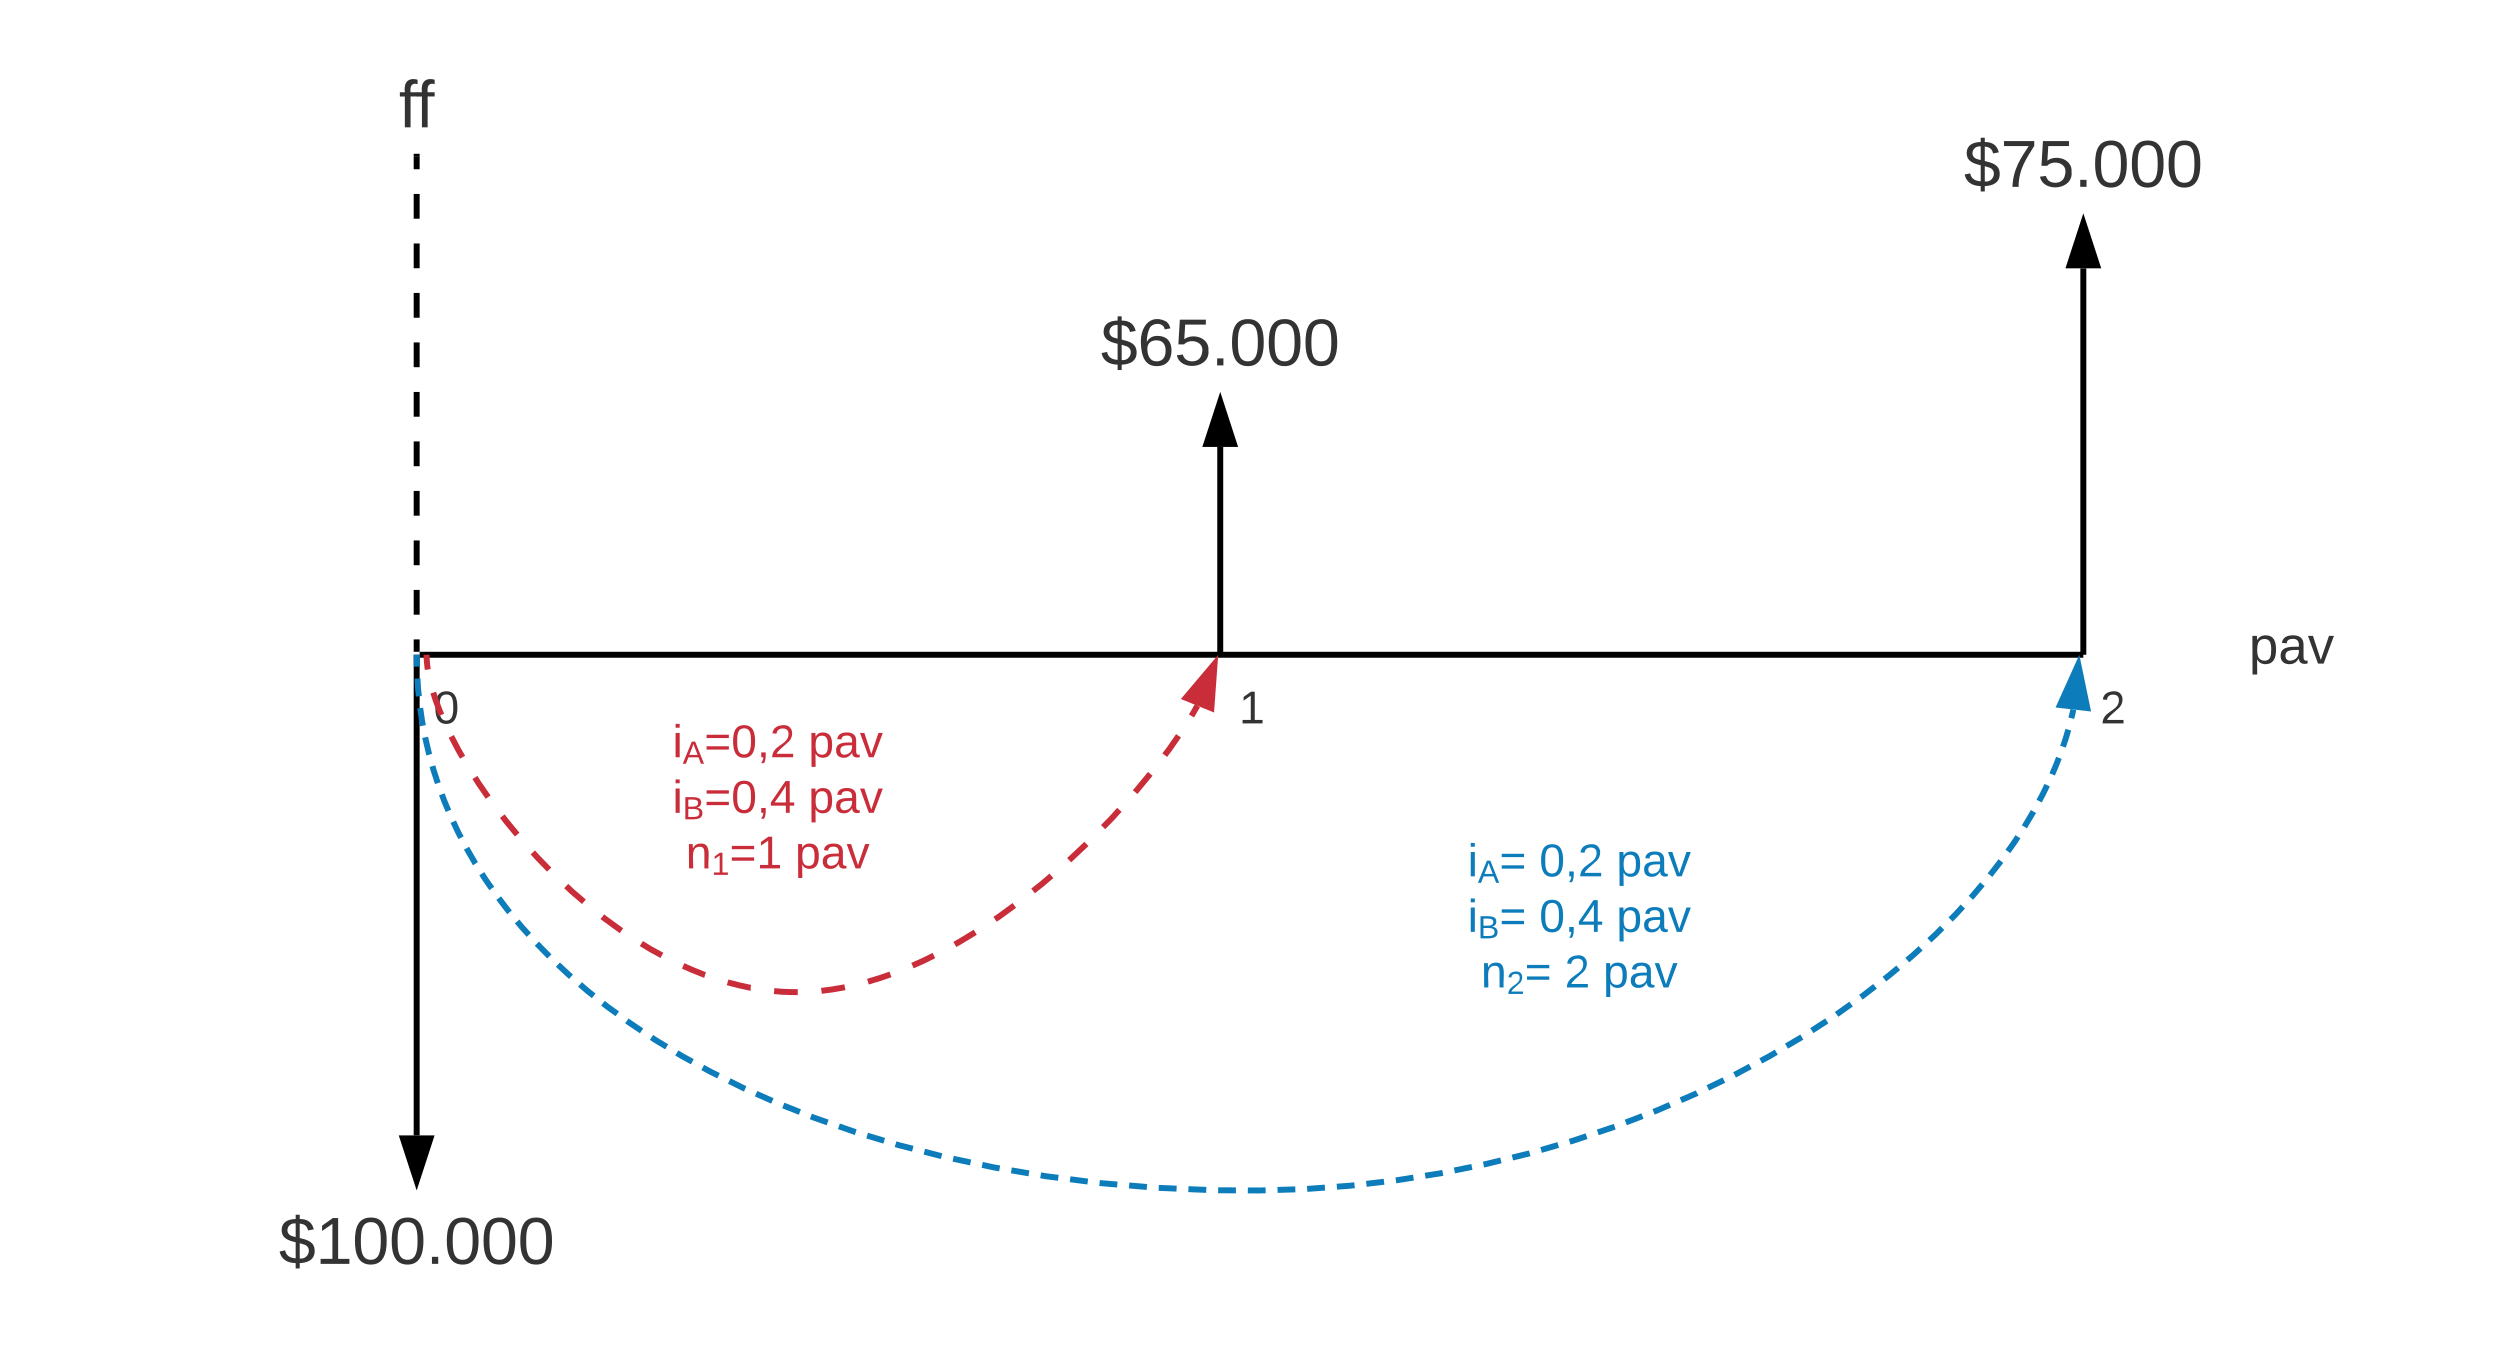 <svg xmlns="http://www.w3.org/2000/svg" xmlns:xlink="http://www.w3.org/1999/xlink" xmlns:lucid="lucid" width="840" height="460"><g transform="translate(-100 -80)" lucid:page-tab-id="0_0"><path d="M240 306c0-3.3 2.7-6 6-6h8c3.3 0 6 2.7 6 6v28c0 3.3-2.7 6-6 6h-8c-3.3 0-6-2.7-6-6z" stroke="#000" stroke-opacity="0" stroke-width="3" fill="#fff" fill-opacity="0"/><use xlink:href="#a" transform="matrix(1,0,0,1,245,305) translate(0.679 18.069)"/><path d="M240 301v160.5M240 301.03V300" stroke="#000" stroke-width="2" fill="none"/><path d="M240 476.76l-4.64-14.26h9.28z" stroke="#000" stroke-width="2"/><path d="M240 299v-4.16m0-8.3v-8.33m0-8.3v-8.32m0-8.32v-8.32m0-8.3v-8.33m0-8.3v-8.32m0-8.32v-8.32m0-8.3v-8.33m0-8.3v-8.32m0-8.32v-8.32m0-8.3v-4.17M240 300" stroke="#000" stroke-width="2" fill="none"/><path d="M241 132.7h-2v-1.03h2z"/><path d="M241 300h558M798.97 300H800M510 299v-68.83M510 298.97V300" stroke="#000" stroke-width="2" fill="none"/><path d="M510 214.9l4.63 14.27h-9.27z" stroke="#000" stroke-width="2"/><path d="M120 486c0-3.3 2.7-6 6-6h228c3.3 0 6 2.7 6 6v28c0 3.3-2.7 6-6 6H126c-3.3 0-6-2.7-6-6z" stroke="#000" stroke-opacity="0" stroke-width="3" fill="#fff" fill-opacity="0"/><use xlink:href="#b" transform="matrix(1,0,0,1,125,485) translate(68.704 19.653)"/><path d="M390 186c0-3.3 2.7-6 6-6h228c3.3 0 6 2.7 6 6v19.67c0 3.3-2.7 6-6 6H396c-3.3 0-6-2.7-6-6z" stroke="#000" stroke-opacity="0" stroke-width="3" fill="#fff" fill-opacity="0"/><use xlink:href="#c" transform="matrix(1,0,0,1,394.999,185) translate(74.877 17.778)"/><path d="M120 106c0-3.3 2.7-6 6-6h228c3.3 0 6 2.7 6 6v19.67c0 3.3-2.7 6-6 6H126c-3.3 0-6-2.7-6-6z" stroke="#000" stroke-opacity="0" stroke-width="3" fill="#fff" fill-opacity="0"/><use xlink:href="#d" transform="matrix(1,0,0,1,125,105) translate(109.043 17.778)"/><path d="M800 299V170.17M800 298.97V300" stroke="#000" stroke-width="2" fill="none"/><path d="M800 154.9l4.64 14.27h-9.28z" stroke="#000" stroke-width="2"/><path d="M680 126c0-3.3 2.7-6 6-6h228c3.3 0 6 2.7 6 6v19.67c0 3.3-2.7 6-6 6H686c-3.3 0-6-2.7-6-6z" stroke="#000" stroke-opacity="0" stroke-width="3" fill="#fff" fill-opacity="0"/><use xlink:href="#e" transform="matrix(1,0,0,1,685,125) translate(74.877 17.778)"/><path d="M510.67 306c0-3.3 2.68-6 6-6h8c3.3 0 6 2.7 6 6v28c0 3.3-2.7 6-6 6h-8c-3.32 0-6-2.7-6-6z" stroke="#000" stroke-opacity="0" stroke-width="3" fill="#fff" fill-opacity="0"/><use xlink:href="#f" transform="matrix(1,0,0,1,515.667,305) translate(0.679 18.069)"/><path d="M800 306c0-3.3 2.7-6 6-6h8c3.3 0 6 2.7 6 6v28c0 3.3-2.7 6-6 6h-8c-3.3 0-6-2.7-6-6z" stroke="#000" stroke-opacity="0" stroke-width="3" fill="#fff" fill-opacity="0"/><use xlink:href="#g" transform="matrix(1,0,0,1,805,305) translate(0.679 18.069)"/><path d="M840 286c0-3.3 2.7-6 6-6h48c3.3 0 6 2.7 6 6v28c0 3.3-2.7 6-6 6h-48c-3.3 0-6-2.7-6-6z" stroke="#000" stroke-opacity="0" stroke-width="3" fill="#fff" fill-opacity="0"/><use xlink:href="#h" transform="matrix(1,0,0,1,845,285) translate(10.679 17.972)"/><path d="M243.35 301v.16l.1 1.3.14 1.48.15 1.02m1.83 7.75l.82 2.53 1.26 3.4.66 1.55m3.32 7.24l2.35 4.5 1.44 2.5m4.15 6.8l1.34 2.12 3.1 4.48m4.76 6.4l1.3 1.7 3.7 4.5m5.26 5.98l1.73 1.92 3.76 3.85m5.73 5.53l1.78 1.7 4.17 3.58m6.2 5.02l.74.6 5.34 3.88.33.22m6.68 4.33l3.13 1.9 3.78 2.07m7.14 3.53l2.88 1.28 4.24 1.7.24.07m7.58 2.47l.2.06 3.82.98 3.68.8h.05m7.87 1.1l2.52.22 3.3.13h2.13m7.95-.43l3.53-.45 3.75-.64.6-.12m7.74-1.86l4.1-1.25 3.47-1.2m7.4-2.96l4-1.78 3.2-1.6m7.04-3.74l1.42-.78 5.43-3.3m6.66-4.37l1.17-.77 5.3-3.88m6.3-4.87l3.2-2.53 2.95-2.54m5.98-5.26l5.8-5.46m5.6-5.65l3.1-3.16 2.37-2.65m5.3-5.94l5.08-6.14m4.86-6.3l1.5-1.96 3.14-4.53m4.34-6.68l.23-.38 1.78-3.07M243.35 301.03l-.02-1.03" stroke="#c92d39" stroke-width="2" fill="none"/><path d="M508.1 303l-1.08 14.96-8.6-3.5z" stroke="#c92d39" stroke-width="2" fill="#c92d39"/><path d="M241.33 319c0-3.3 2.7-6 6-6h228c3.32 0 6 2.7 6 6v62c0 3.3-2.68 6-6 6h-228c-3.3 0-6-2.7-6-6z" stroke="#000" stroke-opacity="0" stroke-width="3" fill="#fff" fill-opacity="0"/><use xlink:href="#i" transform="matrix(1,0,0,1,246.333,318) translate(79.633 16.444)"/><use xlink:href="#j" transform="matrix(1,0,0,1,246.333,318) translate(125.306 16.444)"/><use xlink:href="#k" transform="matrix(1,0,0,1,246.333,318) translate(79.633 35.111)"/><use xlink:href="#j" transform="matrix(1,0,0,1,246.333,318) translate(125.306 35.111)"/><use xlink:href="#l" transform="matrix(1,0,0,1,246.333,318) translate(84.105 53.778)"/><use xlink:href="#m" transform="matrix(1,0,0,1,246.333,318) translate(120.833 53.778)"/><path d="M240.02 301l.06 3m.18 3.98l.22 3.58.25 2.4m.45 3.96l.7 4.75.23 1.16m.75 3.92l.07.35 1.26 5.37.03.1m1.08 3.86l.38 1.35 1.42 4.36m1.35 3.75l.9 2.4 1.32 3.15m1.62 3.65l1.7 3.64.92 1.74m1.84 3.54l2.98 5.15.02.03m2.14 3.37l1.16 1.83 2.18 3.14m2.33 3.24l3.16 4.16.5.6m2.54 3.07l1.36 1.66 2.58 2.85m2.7 2.96l4.18 4.28m2.88 2.76l3.53 3.3.87.76m3.02 2.6l2.43 2.1 2.17 1.73m3.13 2.47l1.6 1.27 3.2 2.3m3.22 2.36l1.14.82 3.8 2.54m3.34 2.2l1.1.75 4 2.42m3.4 2.06l1.63.98 3.58 1.97m3.5 1.93l2.76 1.5 2.55 1.27m3.6 1.78l4.56 2.27.8.36m3.66 1.63l5.47 2.43m3.67 1.53l5.57 2.2m3.7 1.47l1.33.53 4.3 1.5m3.78 1.3l5.5 1.92.16.05m3.83 1.15l5.73 1.73m3.82 1.15l1.07.33 4.72 1.2m3.87 1l5.8 1.5m3.9.87l5.85 1.24m3.9.83l4.1.87 1.76.3m3.94.66l5.9 1m3.94.67l1.9.32 4.03.5m3.96.5l5.94.76m3.96.5l.37.04 5.6.47m3.97.32l5.97.5m3.97.3l6 .26m3.98.17l6 .25m3.98.13l5.98.03m4 .02l3.96.02 2.02-.06m4-.13l5.98-.18m3.98-.16l5.97-.44m4-.3l4.37-.32 1.58-.18m3.96-.46l5.95-.7m3.98-.46l5.9-.94m3.95-.63l5.07-.8.84-.17m3.9-.8l5.88-1.18m3.9-.8l.54-.1 5.3-1.3m3.87-.95l5.72-1.4.1-.03m3.82-1.12l5.75-1.67m3.84-1.1l1.12-.33 4.57-1.54m3.78-1.27l5.67-1.9m3.73-1.43l5.6-2.15m3.72-1.43l1.03-.4 4.48-1.94m3.66-1.57l5.17-2.24.3-.17m3.6-1.73l5.4-2.6m3.58-1.76l5.28-2.83m3.52-1.88l3-1.6 2.22-1.32m3.44-2.03l5.15-3.05m3.35-2.16l5.02-3.26m3.32-2.2l4.87-3.47m3.26-2.32l.78-.54 3.98-3.08m3.16-2.45l1.74-1.36 2.9-2.43m3.04-2.58l2.14-1.82 2.34-2.15m2.94-2.7l2.04-1.88 2.27-2.28m2.82-2.82l1.5-1.48 2.62-2.87m2.7-2.94l.55-.6 3.33-3.95m2.55-3.07l3.67-4.72m2.33-3.24l2.15-3.03 1.24-1.9m2.17-3.34l.2-.34 2.85-4.8m1.9-3.5l1.2-2.25 1.5-3.1m1.68-3.63l1.3-3.05.97-2.5m1.36-3.75l.96-2.84.83-2.86m1-3.86l.45-1.76.23-1.16M240.02 301.03L240 300" stroke="#0c7cba" stroke-width="2" fill="none"/><path d="M798.3 303.22l3.04 14.7-9.2-1.04z" stroke="#0c7cba" stroke-width="2" fill="#0c7cba"/><path d="M510.67 363c0-3.3 2.68-6 6-6h228c3.3 0 6 2.7 6 6v54c0 3.3-2.7 6-6 6h-228c-3.32 0-6-2.7-6-6z" stroke="#000" stroke-opacity="0" stroke-width="3" fill="#fff" fill-opacity="0"/><g><use xlink:href="#n" transform="matrix(1,0,0,1,515.667,362) translate(77.472 12.444)"/><use xlink:href="#o" transform="matrix(1,0,0,1,515.667,362) translate(101.54 12.444)"/><use xlink:href="#p" transform="matrix(1,0,0,1,515.667,362) translate(127.466 12.444)"/><use xlink:href="#q" transform="matrix(1,0,0,1,515.667,362) translate(77.472 31.111)"/><use xlink:href="#r" transform="matrix(1,0,0,1,515.667,362) translate(101.54 31.111)"/><use xlink:href="#p" transform="matrix(1,0,0,1,515.667,362) translate(127.466 31.111)"/><use xlink:href="#s" transform="matrix(1,0,0,1,515.667,362) translate(81.944 49.778)"/><use xlink:href="#t" transform="matrix(1,0,0,1,515.667,362) translate(110.031 49.778)"/><use xlink:href="#u" transform="matrix(1,0,0,1,515.667,362) translate(122.994 49.778)"/></g><defs><path fill="#333" d="M101-251c68 0 85 55 85 127S166 4 100 4C33 4 14-52 14-124c0-73 17-127 87-127zm-1 229c47 0 54-49 54-102s-4-102-53-102c-51 0-55 48-55 102 0 53 5 102 54 102" id="v"/><use transform="matrix(0.043,0,0,0.043,0,0)" xlink:href="#v" id="a"/><path fill="#333" d="M194-70c0 46-34 64-81 66v29H91V-4C42-5 12-27 4-67l30-6c5 28 25 41 57 43v-87c-38-9-76-20-76-67 1-42 33-58 76-59v-23h22v23c45 0 67 20 76 56l-31 6c-5-23-18-35-45-37v78c41 10 81 20 81 70zm-81 41c51 7 71-66 19-77-6-2-12-4-19-6v83zM91-219c-47-6-63 57-18 69 6 2 12 3 18 5v-74" id="w"/><path fill="#333" d="M27 0v-27h64v-190l-56 39v-29l58-41h29v221h61V0H27" id="x"/><path fill="#333" d="M33 0v-38h34V0H33" id="y"/><g id="b"><use transform="matrix(0.062,0,0,0.062,0,0)" xlink:href="#w"/><use transform="matrix(0.062,0,0,0.062,12.346,0)" xlink:href="#x"/><use transform="matrix(0.062,0,0,0.062,24.691,0)" xlink:href="#v"/><use transform="matrix(0.062,0,0,0.062,37.037,0)" xlink:href="#v"/><use transform="matrix(0.062,0,0,0.062,49.383,0)" xlink:href="#y"/><use transform="matrix(0.062,0,0,0.062,55.556,0)" xlink:href="#v"/><use transform="matrix(0.062,0,0,0.062,67.901,0)" xlink:href="#v"/><use transform="matrix(0.062,0,0,0.062,80.247,0)" xlink:href="#v"/></g><path fill="#333" d="M110-160c48 1 74 30 74 79 0 53-28 85-80 85-65 0-83-55-86-122-5-90 50-162 133-122 14 7 22 21 27 39l-31 6c-5-40-67-38-82-6-9 19-15 44-15 74 11-20 30-34 60-33zm-7 138c34 0 49-23 49-58s-16-56-50-56c-29 0-50 16-49 49 1 36 15 65 50 65" id="z"/><path fill="#333" d="M54-142c48-35 137-8 131 61C196 18 31 33 14-55l32-4c7 23 22 37 52 37 35-1 51-22 54-58 4-55-73-65-99-34H22l8-134h141v27H59" id="A"/><g id="c"><use transform="matrix(0.062,0,0,0.062,0,0)" xlink:href="#w"/><use transform="matrix(0.062,0,0,0.062,12.346,0)" xlink:href="#z"/><use transform="matrix(0.062,0,0,0.062,24.691,0)" xlink:href="#A"/><use transform="matrix(0.062,0,0,0.062,37.037,0)" xlink:href="#y"/><use transform="matrix(0.062,0,0,0.062,43.21,0)" xlink:href="#v"/><use transform="matrix(0.062,0,0,0.062,55.556,0)" xlink:href="#v"/><use transform="matrix(0.062,0,0,0.062,67.901,0)" xlink:href="#v"/></g><path fill="#333" d="M101-234c-31-9-42 10-38 44h38v23H63V0H32v-167H5v-23h27c-7-52 17-82 69-68v24" id="B"/><g id="d"><use transform="matrix(0.062,0,0,0.062,0,0)" xlink:href="#B"/><use transform="matrix(0.062,0,0,0.062,5.741,0)" xlink:href="#B"/></g><path fill="#333" d="M64 0c3-98 48-159 88-221H18v-27h164v26C143-157 98-101 97 0H64" id="C"/><g id="e"><use transform="matrix(0.062,0,0,0.062,0,0)" xlink:href="#w"/><use transform="matrix(0.062,0,0,0.062,12.346,0)" xlink:href="#C"/><use transform="matrix(0.062,0,0,0.062,24.691,0)" xlink:href="#A"/><use transform="matrix(0.062,0,0,0.062,37.037,0)" xlink:href="#y"/><use transform="matrix(0.062,0,0,0.062,43.21,0)" xlink:href="#v"/><use transform="matrix(0.062,0,0,0.062,55.556,0)" xlink:href="#v"/><use transform="matrix(0.062,0,0,0.062,67.901,0)" xlink:href="#v"/></g><use transform="matrix(0.043,0,0,0.043,0,0)" xlink:href="#x" id="f"/><path fill="#333" d="M101-251c82-7 93 87 43 132L82-64C71-53 59-42 53-27h129V0H18c2-99 128-94 128-182 0-28-16-43-45-43s-46 15-49 41l-32-3c6-41 34-60 81-64" id="D"/><use transform="matrix(0.043,0,0,0.043,0,0)" xlink:href="#D" id="g"/><path fill="#333" d="M115-194c55 1 70 41 70 98S169 2 115 4C84 4 66-9 55-30l1 105H24l-1-265h31l2 30c10-21 28-34 59-34zm-8 174c40 0 45-34 45-75s-6-73-45-74c-42 0-51 32-51 76 0 43 10 73 51 73" id="E"/><path fill="#333" d="M141-36C126-15 110 5 73 4 37 3 15-17 15-53c-1-64 63-63 125-63 3-35-9-54-41-54-24 1-41 7-42 31l-33-3c5-37 33-52 76-52 45 0 72 20 72 64v82c-1 20 7 32 28 27v20c-31 9-61-2-59-35zM48-53c0 20 12 33 32 33 41-3 63-29 60-74-43 2-92-5-92 41" id="F"/><path fill="#333" d="M108 0H70L1-190h34L89-25l56-165h34" id="G"/><g id="h"><use transform="matrix(0.049,0,0,0.049,0,0)" xlink:href="#E"/><use transform="matrix(0.049,0,0,0.049,9.877,0)" xlink:href="#F"/><use transform="matrix(0.049,0,0,0.049,19.753,0)" xlink:href="#G"/></g><path fill="#c92d39" d="M24-231v-30h32v30H24zM24 0v-190h32V0H24" id="H"/><path fill="#c92d39" d="M205 0l-28-72H64L36 0H1l101-248h38L239 0h-34zm-38-99l-47-123c-12 45-31 82-46 123h93" id="I"/><path fill="#c92d39" d="M18-150v-26h174v26H18zm0 90v-26h174v26H18" id="J"/><path fill="#c92d39" d="M101-251c68 0 85 55 85 127S166 4 100 4C33 4 14-52 14-124c0-73 17-127 87-127zm-1 229c47 0 54-49 54-102s-4-102-53-102c-51 0-55 48-55 102 0 53 5 102 54 102" id="K"/><path fill="#c92d39" d="M68-38c1 34 0 65-14 84H32c9-13 17-26 17-46H33v-38h35" id="L"/><path fill="#c92d39" d="M101-251c82-7 93 87 43 132L82-64C71-53 59-42 53-27h129V0H18c2-99 128-94 128-182 0-28-16-43-45-43s-46 15-49 41l-32-3c6-41 34-60 81-64" id="M"/><g id="i"><use transform="matrix(0.043,0,0,0.043,0,0)" xlink:href="#H"/><use transform="matrix(0.03,0,0,0.03,3.414,2.178)" xlink:href="#I"/><use transform="matrix(0.043,0,0,0.043,10.673,0)" xlink:href="#J"/><use transform="matrix(0.043,0,0,0.043,19.747,0)" xlink:href="#K"/><use transform="matrix(0.043,0,0,0.043,28.389,0)" xlink:href="#L"/><use transform="matrix(0.043,0,0,0.043,32.71,0)" xlink:href="#M"/></g><path fill="#c92d39" d="M115-194c55 1 70 41 70 98S169 2 115 4C84 4 66-9 55-30l1 105H24l-1-265h31l2 30c10-21 28-34 59-34zm-8 174c40 0 45-34 45-75s-6-73-45-74c-42 0-51 32-51 76 0 43 10 73 51 73" id="N"/><path fill="#c92d39" d="M141-36C126-15 110 5 73 4 37 3 15-17 15-53c-1-64 63-63 125-63 3-35-9-54-41-54-24 1-41 7-42 31l-33-3c5-37 33-52 76-52 45 0 72 20 72 64v82c-1 20 7 32 28 27v20c-31 9-61-2-59-35zM48-53c0 20 12 33 32 33 41-3 63-29 60-74-43 2-92-5-92 41" id="O"/><path fill="#c92d39" d="M108 0H70L1-190h34L89-25l56-165h34" id="P"/><g id="j"><use transform="matrix(0.043,0,0,0.043,0,0)" xlink:href="#N"/><use transform="matrix(0.043,0,0,0.043,8.642,0)" xlink:href="#O"/><use transform="matrix(0.043,0,0,0.043,17.284,0)" xlink:href="#P"/></g><path fill="#c92d39" d="M160-131c35 5 61 23 61 61C221 17 115-2 30 0v-248c76 3 177-17 177 60 0 33-19 50-47 57zm-97-11c50-1 110 9 110-42 0-47-63-36-110-37v79zm0 115c55-2 124 14 124-45 0-56-70-42-124-44v89" id="Q"/><path fill="#c92d39" d="M155-56V0h-30v-56H8v-25l114-167h33v167h35v25h-35zm-30-156c-27 46-58 90-88 131h88v-131" id="R"/><g id="k"><use transform="matrix(0.043,0,0,0.043,0,0)" xlink:href="#H"/><use transform="matrix(0.03,0,0,0.03,3.414,2.178)" xlink:href="#Q"/><use transform="matrix(0.043,0,0,0.043,10.673,0)" xlink:href="#J"/><use transform="matrix(0.043,0,0,0.043,19.747,0)" xlink:href="#K"/><use transform="matrix(0.043,0,0,0.043,28.389,0)" xlink:href="#L"/><use transform="matrix(0.043,0,0,0.043,32.71,0)" xlink:href="#R"/></g><path fill="#c92d39" d="M117-194c89-4 53 116 60 194h-32v-121c0-31-8-49-39-48C34-167 62-67 57 0H25l-1-190h30c1 10-1 24 2 32 11-22 29-35 61-36" id="S"/><path fill="#c92d39" d="M27 0v-27h64v-190l-56 39v-29l58-41h29v221h61V0H27" id="T"/><g id="l"><use transform="matrix(0.043,0,0,0.043,0,0)" xlink:href="#S"/><use transform="matrix(0.03,0,0,0.03,8.642,2.178)" xlink:href="#T"/><use transform="matrix(0.043,0,0,0.043,14.691,0)" xlink:href="#J"/><use transform="matrix(0.043,0,0,0.043,23.765,0)" xlink:href="#T"/></g><g id="m"><use transform="matrix(0.043,0,0,0.043,0,0)" xlink:href="#N"/><use transform="matrix(0.043,0,0,0.043,8.642,0)" xlink:href="#O"/><use transform="matrix(0.043,0,0,0.043,17.284,0)" xlink:href="#P"/></g><path fill="#0c7cba" d="M24-231v-30h32v30H24zM24 0v-190h32V0H24" id="U"/><path fill="#0c7cba" d="M205 0l-28-72H64L36 0H1l101-248h38L239 0h-34zm-38-99l-47-123c-12 45-31 82-46 123h93" id="V"/><path fill="#0c7cba" d="M18-150v-26h174v26H18zm0 90v-26h174v26H18" id="W"/><g id="n"><use transform="matrix(0.043,0,0,0.043,0,0)" xlink:href="#U"/><use transform="matrix(0.03,0,0,0.03,3.414,2.178)" xlink:href="#V"/><use transform="matrix(0.043,0,0,0.043,10.673,0)" xlink:href="#W"/></g><path fill="#0c7cba" d="M101-251c68 0 85 55 85 127S166 4 100 4C33 4 14-52 14-124c0-73 17-127 87-127zm-1 229c47 0 54-49 54-102s-4-102-53-102c-51 0-55 48-55 102 0 53 5 102 54 102" id="X"/><path fill="#0c7cba" d="M68-38c1 34 0 65-14 84H32c9-13 17-26 17-46H33v-38h35" id="Y"/><path fill="#0c7cba" d="M101-251c82-7 93 87 43 132L82-64C71-53 59-42 53-27h129V0H18c2-99 128-94 128-182 0-28-16-43-45-43s-46 15-49 41l-32-3c6-41 34-60 81-64" id="Z"/><g id="o"><use transform="matrix(0.043,0,0,0.043,0,0)" xlink:href="#X"/><use transform="matrix(0.043,0,0,0.043,8.642,0)" xlink:href="#Y"/><use transform="matrix(0.043,0,0,0.043,12.963,0)" xlink:href="#Z"/></g><path fill="#0c7cba" d="M115-194c55 1 70 41 70 98S169 2 115 4C84 4 66-9 55-30l1 105H24l-1-265h31l2 30c10-21 28-34 59-34zm-8 174c40 0 45-34 45-75s-6-73-45-74c-42 0-51 32-51 76 0 43 10 73 51 73" id="aa"/><path fill="#0c7cba" d="M141-36C126-15 110 5 73 4 37 3 15-17 15-53c-1-64 63-63 125-63 3-35-9-54-41-54-24 1-41 7-42 31l-33-3c5-37 33-52 76-52 45 0 72 20 72 64v82c-1 20 7 32 28 27v20c-31 9-61-2-59-35zM48-53c0 20 12 33 32 33 41-3 63-29 60-74-43 2-92-5-92 41" id="ab"/><path fill="#0c7cba" d="M108 0H70L1-190h34L89-25l56-165h34" id="ac"/><g id="p"><use transform="matrix(0.043,0,0,0.043,0,0)" xlink:href="#aa"/><use transform="matrix(0.043,0,0,0.043,8.642,0)" xlink:href="#ab"/><use transform="matrix(0.043,0,0,0.043,17.284,0)" xlink:href="#ac"/></g><path fill="#0c7cba" d="M160-131c35 5 61 23 61 61C221 17 115-2 30 0v-248c76 3 177-17 177 60 0 33-19 50-47 57zm-97-11c50-1 110 9 110-42 0-47-63-36-110-37v79zm0 115c55-2 124 14 124-45 0-56-70-42-124-44v89" id="ad"/><g id="q"><use transform="matrix(0.043,0,0,0.043,0,0)" xlink:href="#U"/><use transform="matrix(0.03,0,0,0.03,3.414,2.178)" xlink:href="#ad"/><use transform="matrix(0.043,0,0,0.043,10.673,0)" xlink:href="#W"/></g><path fill="#0c7cba" d="M155-56V0h-30v-56H8v-25l114-167h33v167h35v25h-35zm-30-156c-27 46-58 90-88 131h88v-131" id="ae"/><g id="r"><use transform="matrix(0.043,0,0,0.043,0,0)" xlink:href="#X"/><use transform="matrix(0.043,0,0,0.043,8.642,0)" xlink:href="#Y"/><use transform="matrix(0.043,0,0,0.043,12.963,0)" xlink:href="#ae"/></g><path fill="#0c7cba" d="M117-194c89-4 53 116 60 194h-32v-121c0-31-8-49-39-48C34-167 62-67 57 0H25l-1-190h30c1 10-1 24 2 32 11-22 29-35 61-36" id="af"/><g id="s"><use transform="matrix(0.043,0,0,0.043,0,0)" xlink:href="#af"/><use transform="matrix(0.03,0,0,0.03,8.642,2.178)" xlink:href="#Z"/><use transform="matrix(0.043,0,0,0.043,14.691,0)" xlink:href="#W"/></g><use transform="matrix(0.043,0,0,0.043,0,0)" xlink:href="#Z" id="t"/><g id="u"><use transform="matrix(0.043,0,0,0.043,0,0)" xlink:href="#aa"/><use transform="matrix(0.043,0,0,0.043,8.642,0)" xlink:href="#ab"/><use transform="matrix(0.043,0,0,0.043,17.284,0)" xlink:href="#ac"/></g></defs></g></svg>
